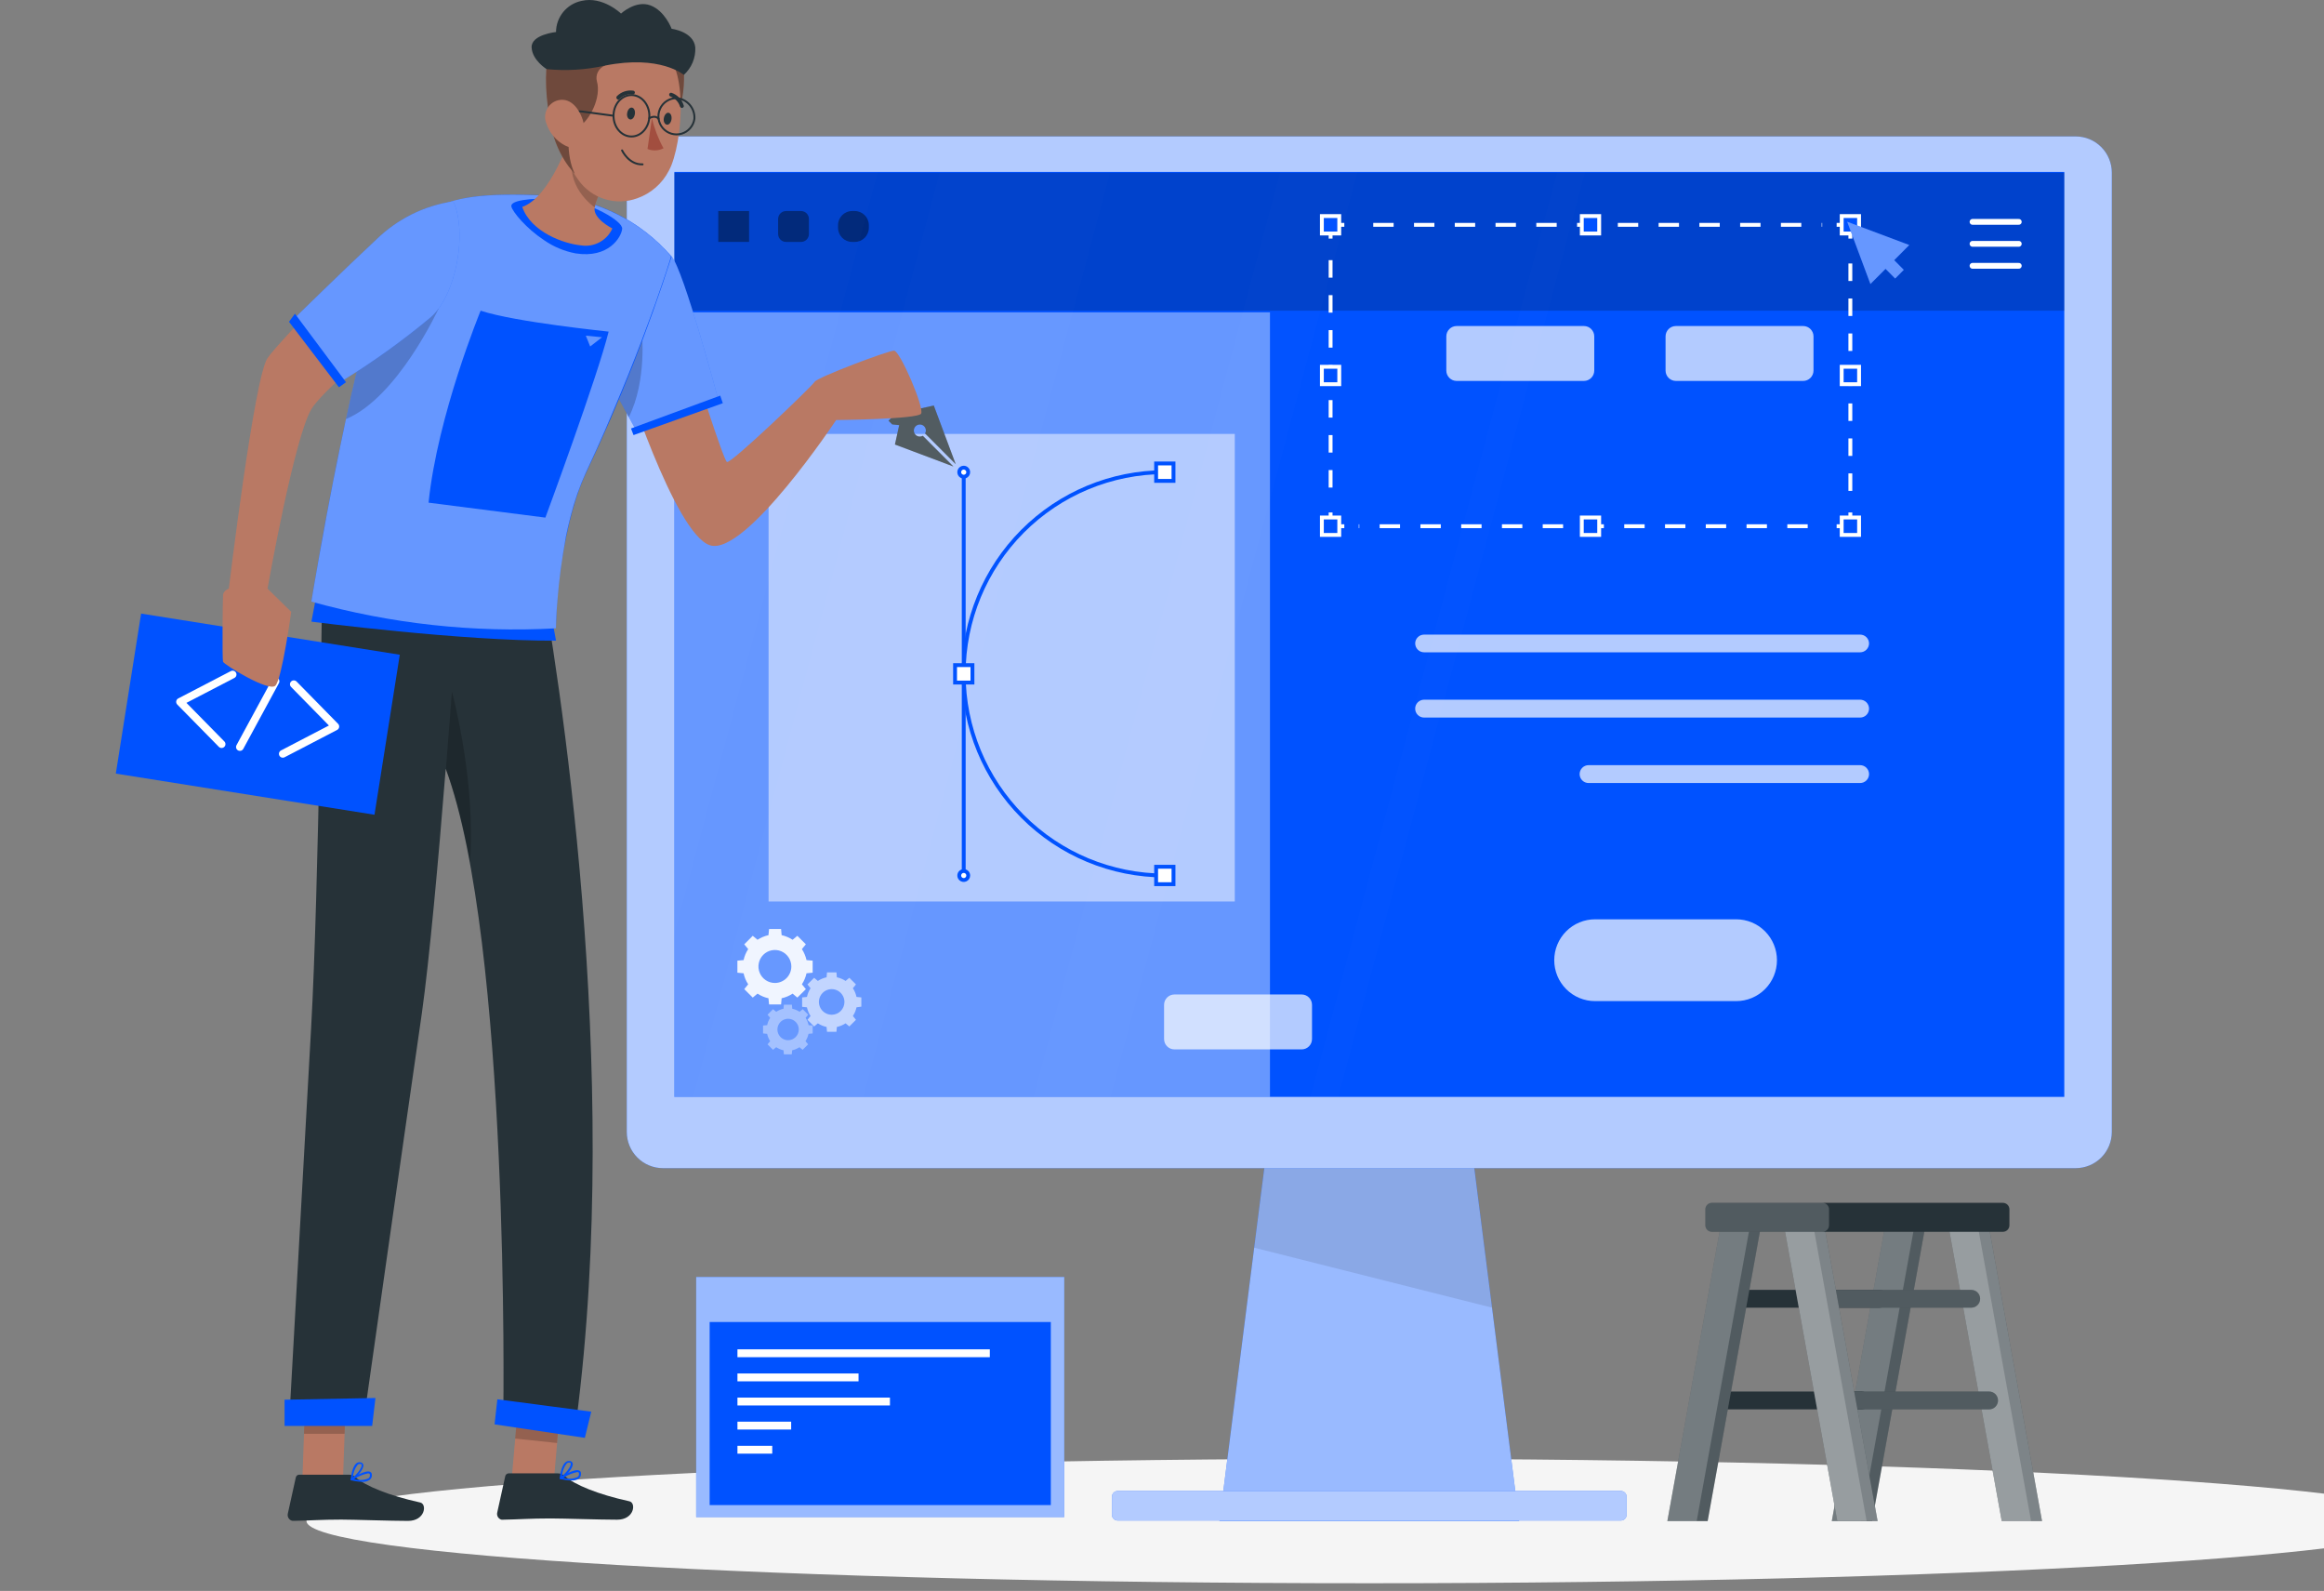 <svg width="602" height="412" viewBox="0 0 602 412" fill="none" xmlns="http://www.w3.org/2000/svg">
<rect x="0" y="0" width="602" height="412" fill="#808080" stroke="none"/>
<g clip-path="url(#clip0)">
<path d="M354.697 410C506.743 410 630 402.785 630 393.884C630 384.984 506.743 377.769 354.697 377.769C202.651 377.769 79.394 384.984 79.394 393.884C79.394 402.785 202.651 410 354.697 410Z" fill="#F5F5F5"/>
<path d="M474.507 393.896H484.944L499.142 315.254H488.706L474.507 393.896Z" fill="#263238"/>
<path opacity="0.2" d="M474.507 393.896H484.944L499.142 315.254H488.706L474.507 393.896Z" fill="white"/>
<path opacity="0.2" d="M474.507 393.896H482.104L496.303 315.254H488.706L474.507 393.896Z" fill="white"/>
<path d="M445.127 338.642H486.858C487.16 338.644 487.46 338.585 487.74 338.47C488.02 338.355 488.274 338.185 488.488 337.971C488.702 337.756 488.872 337.501 488.987 337.22C489.101 336.94 489.16 336.639 489.158 336.336C489.16 336.032 489.101 335.731 488.987 335.451C488.872 335.17 488.702 334.915 488.488 334.701C488.274 334.486 488.02 334.316 487.74 334.201C487.46 334.086 487.16 334.027 486.858 334.029H445.127C444.824 334.027 444.524 334.086 444.244 334.201C443.965 334.316 443.71 334.486 443.496 334.701C443.282 334.915 443.113 335.17 442.998 335.451C442.883 335.731 442.825 336.032 442.827 336.336V336.336C442.825 336.639 442.883 336.94 442.998 337.22C443.113 337.501 443.282 337.756 443.496 337.971C443.71 338.185 443.965 338.355 444.244 338.47C444.524 338.585 444.824 338.644 445.127 338.642V338.642Z" fill="#263238"/>
<path d="M440.488 364.976H482.233C482.844 364.973 483.429 364.727 483.86 364.292C484.291 363.857 484.533 363.269 484.533 362.656V362.656C484.529 362.045 484.286 361.461 483.855 361.029C483.424 360.598 482.842 360.353 482.233 360.35H440.488C439.879 360.353 439.296 360.598 438.865 361.029C438.435 361.461 438.191 362.045 438.188 362.656V362.656C438.187 363.269 438.429 363.857 438.86 364.292C439.291 364.727 439.876 364.973 440.488 364.976Z" fill="#263238"/>
<path d="M431.91 393.896H442.346L456.545 315.254H446.109L431.91 393.896Z" fill="#263238"/>
<path opacity="0.2" d="M431.91 393.896H442.346L456.545 315.254H446.109L431.91 393.896Z" fill="white"/>
<path opacity="0.2" d="M431.91 393.896H439.507L453.706 315.254H446.109L431.91 393.896Z" fill="white"/>
<path d="M528.958 393.896H518.522L504.323 315.254H514.759L528.958 393.896Z" fill="#263238"/>
<path opacity="0.4" d="M528.958 393.896H518.522L504.323 315.254H514.759L528.958 393.896Z" fill="white"/>
<path opacity="0.2" d="M526.119 393.896H518.522L504.323 315.254H511.92L526.119 393.896Z" fill="white"/>
<path d="M510.626 338.642H468.881C468.271 338.642 467.686 338.399 467.255 337.966C466.823 337.534 466.581 336.947 466.581 336.336V336.336C466.581 335.724 466.823 335.137 467.255 334.705C467.686 334.272 468.271 334.029 468.881 334.029H510.626C511.236 334.029 511.821 334.272 512.253 334.705C512.684 335.137 512.926 335.724 512.926 336.336V336.336C512.926 336.947 512.684 337.534 512.253 337.966C511.821 338.399 511.236 338.642 510.626 338.642V338.642Z" fill="#263238"/>
<path d="M515.256 364.976H473.525C473.222 364.976 472.922 364.916 472.642 364.8C472.362 364.683 472.108 364.512 471.894 364.296C471.68 364.08 471.511 363.824 471.396 363.543C471.281 363.261 471.223 362.96 471.225 362.656V362.656C471.225 362.044 471.467 361.458 471.899 361.025C472.33 360.593 472.915 360.35 473.525 360.35H515.256C515.866 360.35 516.451 360.593 516.883 361.025C517.314 361.458 517.556 362.044 517.556 362.656V362.656C517.558 362.96 517.5 363.261 517.385 363.543C517.27 363.824 517.101 364.08 516.888 364.296C516.674 364.512 516.42 364.683 516.14 364.8C515.86 364.916 515.559 364.976 515.256 364.976V364.976Z" fill="#263238"/>
<path opacity="0.2" d="M510.626 338.642H468.881C468.271 338.642 467.686 338.399 467.255 337.966C466.823 337.534 466.581 336.947 466.581 336.336V336.336C466.581 335.724 466.823 335.137 467.255 334.705C467.686 334.272 468.271 334.029 468.881 334.029H510.626C511.236 334.029 511.821 334.272 512.253 334.705C512.684 335.137 512.926 335.724 512.926 336.336V336.336C512.926 336.947 512.684 337.534 512.253 337.966C511.821 338.399 511.236 338.642 510.626 338.642V338.642Z" fill="white"/>
<path opacity="0.2" d="M515.256 364.976H473.525C473.222 364.976 472.922 364.916 472.642 364.8C472.362 364.683 472.108 364.512 471.894 364.296C471.68 364.08 471.511 363.824 471.396 363.543C471.281 363.261 471.223 362.96 471.225 362.656V362.656C471.225 362.044 471.467 361.458 471.899 361.025C472.33 360.593 472.915 360.35 473.525 360.35H515.256C515.866 360.35 516.451 360.593 516.883 361.025C517.314 361.458 517.556 362.044 517.556 362.656V362.656C517.558 362.96 517.5 363.261 517.385 363.543C517.27 363.824 517.101 364.08 516.888 364.296C516.674 364.512 516.42 364.683 516.14 364.8C515.86 364.916 515.559 364.976 515.256 364.976V364.976Z" fill="white"/>
<path d="M486.365 393.896H475.928L461.729 315.254H472.166L486.365 393.896Z" fill="#263238"/>
<path opacity="0.4" d="M486.365 393.896H475.928L461.729 315.254H472.166L486.365 393.896Z" fill="white"/>
<path opacity="0.2" d="M483.525 393.896H475.928L461.729 315.254H469.326L483.525 393.896Z" fill="white"/>
<path d="M518.823 311.489H443.441C442.507 311.489 441.751 312.248 441.751 313.183V317.298C441.751 318.233 442.507 318.992 443.441 318.992H518.823C519.756 318.992 520.513 318.233 520.513 317.298V313.183C520.513 312.248 519.756 311.489 518.823 311.489Z" fill="#263238"/>
<path opacity="0.2" d="M472.094 311.489H443.441C442.507 311.489 441.751 312.248 441.751 313.183V317.298C441.751 318.233 442.507 318.992 443.441 318.992H472.094C473.027 318.992 473.784 318.233 473.784 317.298V313.183C473.784 312.248 473.027 311.489 472.094 311.489Z" fill="white"/>
<path d="M275.679 330.689H180.333V392.86H275.679V330.689Z" fill="#0052FF"/>
<path opacity="0.6" d="M275.679 330.689H180.333V392.86H275.679V330.689Z" fill="white"/>
<path d="M272.201 342.35H183.827V389.757H272.201V342.35Z" fill="#0052FF"/>
<path d="M256.398 349.426H191.026V351.462H256.398V349.426Z" fill="white"/>
<path d="M222.391 355.676H191.026V357.712H222.391V355.676Z" fill="white"/>
<path d="M230.527 361.926H191.026V363.962H230.527V361.926Z" fill="white"/>
<path d="M204.941 368.159H191.026V370.195H204.941V368.159Z" fill="white"/>
<path d="M200.042 374.407H191.026V376.443H200.042V374.407Z" fill="white"/>
<path d="M393.503 393.887H315.892L329.026 290.431H380.369L393.503 393.887Z" fill="#0052FF"/>
<path opacity="0.6" d="M393.503 393.887H315.892L324.88 323.103L329.04 290.431H380.355L386.489 338.635L393.503 393.887Z" fill="white"/>
<path opacity="0.1" d="M386.489 338.635L324.88 323.103L329.04 290.431H380.355L386.489 338.635Z" fill="black"/>
<path d="M537.679 35.331H171.716C170.486 35.331 169.268 35.574 168.132 36.047C166.996 36.519 165.964 37.211 165.095 38.084C164.225 38.957 163.536 39.993 163.067 41.132C162.598 42.272 162.357 43.494 162.359 44.727V293.124C162.359 295.612 163.345 297.998 165.1 299.758C166.854 301.517 169.234 302.506 171.716 302.506H537.679C540.161 302.506 542.541 301.517 544.296 299.758C546.05 297.998 547.036 295.612 547.036 293.124V44.755C547.042 43.52 546.804 42.295 546.336 41.152C545.868 40.009 545.18 38.97 544.311 38.094C543.441 37.218 542.408 36.523 541.27 36.049C540.132 35.575 538.911 35.331 537.679 35.331Z" fill="#0052FF"/>
<path opacity="0.7" d="M537.679 35.331H171.716C170.486 35.331 169.268 35.574 168.132 36.047C166.996 36.519 165.964 37.211 165.095 38.084C164.225 38.957 163.536 39.993 163.067 41.132C162.598 42.272 162.357 43.494 162.359 44.727V293.124C162.359 295.612 163.345 297.998 165.1 299.758C166.854 301.517 169.234 302.506 171.716 302.506H537.679C540.161 302.506 542.541 301.517 544.296 299.758C546.05 297.998 547.036 295.612 547.036 293.124V44.755C547.042 43.52 546.804 42.295 546.336 41.152C545.868 40.009 545.18 38.97 544.311 38.094C543.441 37.218 542.408 36.523 541.27 36.049C540.132 35.575 538.911 35.331 537.679 35.331Z" fill="white"/>
<path d="M534.725 44.526H174.683V284.054H534.725V44.526Z" fill="#0052FF"/>
<path d="M419.87 386.112H289.51C288.694 386.112 288.033 386.775 288.033 387.593V392.277C288.033 393.094 288.694 393.757 289.51 393.757H419.87C420.686 393.757 421.347 393.094 421.347 392.277V387.593C421.347 386.775 420.686 386.112 419.87 386.112Z" fill="#0052FF"/>
<path opacity="0.7" d="M419.87 386.112H289.51C288.694 386.112 288.033 386.775 288.033 387.593V392.277C288.033 393.094 288.694 393.757 289.51 393.757H419.87C420.686 393.757 421.347 393.094 421.347 392.277V387.593C421.347 386.775 420.686 386.112 419.87 386.112Z" fill="white"/>
<path opacity="0.2" d="M534.725 44.75H174.683V80.455H534.725V44.75Z" fill="black"/>
<path opacity="0.4" d="M328.968 80.885H174.683V284.052H328.968V80.885Z" fill="white"/>
<path d="M479.308 132.709V136.268H475.758" stroke="white" stroke-miterlimit="10"/>
<path d="M468.26 136.269H351.971" stroke="white" stroke-miterlimit="10" stroke-dasharray="5.28 5.28"/>
<path d="M348.224 136.268H344.674V132.709" stroke="white" stroke-miterlimit="10"/>
<path d="M344.674 126.26V65.001" stroke="white" stroke-miterlimit="10" stroke-dasharray="4.53 4.53"/>
<path d="M344.674 61.786V58.227H348.224" stroke="white" stroke-miterlimit="10"/>
<path d="M355.72 58.227H472.009" stroke="white" stroke-miterlimit="10" stroke-dasharray="5.28 5.28"/>
<path d="M475.758 58.227H479.308V61.786" stroke="white" stroke-miterlimit="10"/>
<path d="M479.308 68.234V129.494" stroke="white" stroke-miterlimit="10" stroke-dasharray="4.53 4.53"/>
<path d="M481.567 55.954H477.066V60.467H481.567V55.954Z" fill="#0052FF" stroke="white" stroke-miterlimit="10"/>
<path d="M481.567 134.012H477.066V138.525H481.567V134.012Z" fill="#0052FF" stroke="white" stroke-miterlimit="10"/>
<path d="M346.917 55.954H342.416V60.467H346.917V55.954Z" fill="#0052FF" stroke="white" stroke-miterlimit="10"/>
<path d="M346.917 134.012H342.416V138.525H346.917V134.012Z" fill="#0052FF" stroke="white" stroke-miterlimit="10"/>
<path d="M414.247 55.954H409.746V60.467H414.247V55.954Z" fill="#0052FF" stroke="white" stroke-miterlimit="10"/>
<path d="M414.247 134.012H409.746V138.525H414.247V134.012Z" fill="#0052FF" stroke="white" stroke-miterlimit="10"/>
<path d="M481.567 94.981H477.066V99.493H481.567V94.981Z" fill="#0052FF" stroke="white" stroke-miterlimit="10"/>
<path d="M346.917 94.981H342.416V99.493H346.917V94.981Z" fill="#0052FF" stroke="white" stroke-miterlimit="10"/>
<path opacity="0.7" d="M467.08 84.427H434.125C432.642 84.427 431.441 85.631 431.441 87.117V95.958C431.441 97.444 432.642 98.649 434.125 98.649H467.08C468.562 98.649 469.764 97.444 469.764 95.958V87.117C469.764 85.631 468.562 84.427 467.08 84.427Z" fill="white"/>
<path opacity="0.7" d="M410.288 84.427H377.332C375.85 84.427 374.648 85.631 374.648 87.117V95.958C374.648 97.444 375.85 98.649 377.332 98.649H410.288C411.77 98.649 412.971 97.444 412.971 95.958V87.117C412.971 85.631 411.77 84.427 410.288 84.427Z" fill="white"/>
<path opacity="0.7" d="M337.176 257.532H304.221C302.739 257.532 301.537 258.737 301.537 260.223V269.064C301.537 270.55 302.739 271.754 304.221 271.754H337.176C338.659 271.754 339.86 270.55 339.86 269.064V260.223C339.86 258.737 338.659 257.532 337.176 257.532Z" fill="white"/>
<path d="M510.956 57.454H522.939" stroke="white" stroke-width="1.5" stroke-linecap="round" stroke-linejoin="round"/>
<path d="M510.956 63.142H522.939" stroke="white" stroke-width="1.5" stroke-linecap="round" stroke-linejoin="round"/>
<path d="M510.956 68.837H522.939" stroke="white" stroke-width="1.5" stroke-linecap="round" stroke-linejoin="round"/>
<path opacity="0.5" d="M319.854 112.369H199.092V233.45H319.854V112.369Z" fill="white"/>
<path d="M249.639 122.271V226.724" stroke="#0052FF" stroke-miterlimit="10"/>
<path d="M301.723 226.724C287.906 226.724 274.655 221.221 264.885 211.425C255.116 201.63 249.627 188.344 249.627 174.491V174.491C249.627 160.641 255.114 147.359 264.881 137.566C274.649 127.773 287.896 122.271 301.709 122.271V122.271" stroke="#0052FF" stroke-miterlimit="10"/>
<path d="M303.978 120.018H299.477V124.531H303.978V120.018Z" fill="white" stroke="#0052FF" stroke-miterlimit="10"/>
<path d="M303.978 224.456H299.477V228.969H303.978V224.456Z" fill="white" stroke="#0052FF" stroke-miterlimit="10"/>
<path d="M251.899 172.243H247.397V176.756H251.899V172.243Z" fill="white" stroke="#0052FF" stroke-miterlimit="10"/>
<path d="M250.803 122.273C250.803 122.504 250.735 122.729 250.607 122.921C250.479 123.113 250.297 123.263 250.085 123.351C249.872 123.44 249.638 123.463 249.412 123.418C249.186 123.373 248.978 123.262 248.816 123.098C248.653 122.935 248.542 122.727 248.497 122.501C248.452 122.274 248.475 122.039 248.563 121.826C248.651 121.613 248.801 121.43 248.992 121.302C249.184 121.174 249.409 121.105 249.639 121.105C249.947 121.109 250.241 121.233 250.458 121.451C250.676 121.67 250.8 121.964 250.803 122.273V122.273Z" fill="white" stroke="#0052FF" stroke-miterlimit="10"/>
<path d="M250.803 226.724C250.803 226.954 250.735 227.18 250.608 227.371C250.481 227.563 250.3 227.712 250.088 227.801C249.876 227.89 249.642 227.914 249.417 227.87C249.191 227.826 248.984 227.716 248.821 227.554C248.657 227.393 248.545 227.186 248.499 226.96C248.452 226.735 248.473 226.501 248.559 226.287C248.645 226.074 248.792 225.89 248.982 225.76C249.171 225.63 249.395 225.56 249.625 225.557C249.779 225.555 249.932 225.584 250.075 225.641C250.218 225.699 250.348 225.785 250.457 225.894C250.567 226.002 250.654 226.131 250.713 226.274C250.773 226.417 250.803 226.57 250.803 226.724V226.724Z" fill="white" stroke="#0052FF" stroke-miterlimit="10"/>
<path opacity="0.7" d="M449.732 259.25H413.17C410.368 259.25 407.681 258.134 405.7 256.148C403.719 254.162 402.606 251.467 402.606 248.658C402.606 245.849 403.719 243.155 405.7 241.169C407.681 239.182 410.368 238.066 413.17 238.066H449.732C452.534 238.066 455.221 239.182 457.202 241.169C459.183 243.155 460.296 245.849 460.296 248.658C460.296 251.467 459.183 254.162 457.202 256.148C455.221 258.134 452.534 259.25 449.732 259.25Z" fill="white"/>
<path opacity="0.7" d="M481.848 168.924H368.896C368.282 168.924 367.693 168.68 367.259 168.244C366.825 167.809 366.582 167.219 366.582 166.603C366.593 165.997 366.842 165.419 367.275 164.995C367.708 164.571 368.291 164.336 368.896 164.34H481.834C482.137 164.338 482.438 164.396 482.719 164.511C483 164.626 483.255 164.796 483.47 165.01C483.685 165.225 483.856 165.48 483.972 165.76C484.089 166.041 484.149 166.342 484.149 166.646V166.646C484.138 167.252 483.891 167.829 483.461 168.255C483.031 168.68 482.452 168.92 481.848 168.924V168.924Z" fill="white"/>
<path opacity="0.7" d="M481.848 185.82H368.896C368.593 185.822 368.292 185.764 368.011 185.649C367.731 185.534 367.475 185.364 367.26 185.15C367.045 184.935 366.874 184.681 366.758 184.4C366.642 184.119 366.582 183.818 366.582 183.514C366.582 182.898 366.825 182.308 367.259 181.873C367.693 181.438 368.282 181.193 368.896 181.193H481.834C482.448 181.193 483.037 181.438 483.471 181.873C483.905 182.308 484.149 182.898 484.149 183.514C484.149 184.126 483.906 184.712 483.475 185.145C483.044 185.577 482.458 185.82 481.848 185.82V185.82Z" fill="white"/>
<path opacity="0.7" d="M481.85 202.774H411.495C410.883 202.774 410.297 202.532 409.863 202.1C409.429 201.668 409.184 201.081 409.18 200.468V200.468C409.18 199.853 409.424 199.262 409.858 198.827C410.292 198.392 410.881 198.147 411.495 198.147H481.836C482.45 198.147 483.039 198.392 483.473 198.827C483.907 199.262 484.151 199.853 484.151 200.468C484.147 201.079 483.903 201.663 483.473 202.095C483.042 202.526 482.459 202.771 481.85 202.774V202.774Z" fill="white"/>
<path opacity="0.4" d="M194.037 54.649H186.057V62.65H194.037V54.649Z" fill="black"/>
<path opacity="0.4" d="M207.498 54.649H203.607C202.478 54.649 201.562 55.567 201.562 56.7V60.6C201.562 61.733 202.478 62.65 203.607 62.65H207.498C208.627 62.65 209.542 61.733 209.542 60.6V56.7C209.542 55.567 208.627 54.649 207.498 54.649Z" fill="black"/>
<path opacity="0.4" d="M221.412 54.649H220.731C218.715 54.649 217.082 56.288 217.082 58.308V58.992C217.082 61.012 218.715 62.65 220.731 62.65H221.412C223.428 62.65 225.061 61.012 225.061 58.992V58.308C225.061 56.288 223.428 54.649 221.412 54.649Z" fill="black"/>
<path opacity="0.9" d="M210.507 251.89V248.772L208.917 248.63C208.69 247.618 208.286 246.654 207.724 245.783L208.747 244.544L206.546 242.338L205.311 243.363C204.442 242.799 203.48 242.394 202.471 242.167L202.329 240.572H199.219L199.063 242.167C198.054 242.396 197.093 242.8 196.223 243.363L194.988 242.338L192.787 244.544L193.809 245.783C193.236 246.648 192.831 247.614 192.617 248.63L191.012 248.772V251.89L192.617 252.047C192.832 253.063 193.237 254.028 193.809 254.894L192.787 256.147L194.988 258.339L196.223 257.314C197.087 257.888 198.05 258.294 199.063 258.51L199.219 260.119H202.329L202.471 258.51C203.484 258.295 204.448 257.889 205.311 257.314L206.546 258.339L208.747 256.147L207.724 254.894C208.291 254.026 208.695 253.061 208.917 252.047L210.507 251.89ZM200.724 254.552C199.882 254.552 199.058 254.302 198.358 253.833C197.657 253.363 197.111 252.696 196.789 251.916C196.466 251.136 196.382 250.277 196.546 249.448C196.711 248.62 197.116 247.859 197.712 247.262C198.308 246.664 199.067 246.257 199.893 246.093C200.72 245.928 201.576 246.012 202.354 246.336C203.133 246.659 203.798 247.206 204.266 247.909C204.734 248.611 204.984 249.437 204.984 250.282C204.984 251.414 204.535 252.501 203.736 253.302C202.937 254.102 201.854 254.552 200.724 254.552Z" fill="white"/>
<path opacity="0.6" d="M223.115 260.687V258.295L221.866 258.167C221.696 257.365 221.378 256.602 220.928 255.917L221.724 254.935L220.006 253.213L219.04 254.024C218.352 253.573 217.587 253.254 216.782 253.084L216.669 251.817H214.227L214.113 253.084C213.309 253.254 212.543 253.573 211.855 254.024L210.89 253.213L209.158 254.935L209.967 255.917C209.517 256.602 209.199 257.365 209.03 258.167L207.78 258.295V260.729L209.03 260.857C209.199 261.659 209.517 262.422 209.967 263.107L209.158 264.089L210.89 265.812L211.855 265C212.543 265.451 213.309 265.77 214.113 265.94L214.227 267.193H216.669L216.782 265.94C217.587 265.77 218.352 265.451 219.04 265L220.006 265.812L221.724 264.089L220.928 263.107C221.378 262.422 221.696 261.659 221.866 260.857L223.115 260.687ZM215.448 262.779C214.793 262.782 214.152 262.59 213.606 262.227C213.06 261.865 212.634 261.347 212.381 260.742C212.129 260.136 212.061 259.468 212.187 258.824C212.313 258.18 212.627 257.587 213.089 257.122C213.551 256.657 214.141 256.339 214.783 256.21C215.425 256.081 216.091 256.146 216.696 256.396C217.302 256.647 217.819 257.072 218.183 257.618C218.547 258.164 218.742 258.806 218.742 259.462C218.744 259.897 218.66 260.328 218.495 260.731C218.33 261.133 218.088 261.499 217.782 261.807C217.476 262.115 217.112 262.36 216.712 262.527C216.311 262.693 215.881 262.779 215.448 262.779V262.779Z" fill="white"/>
<path opacity="0.4" d="M210.508 267.622V265.572L209.458 265.473C209.317 264.798 209.052 264.156 208.677 263.579L209.358 262.768L207.938 261.344L207.115 262.013C206.539 261.637 205.899 261.372 205.226 261.23L205.127 260.177H203.054L202.954 261.23C202.282 261.372 201.642 261.637 201.066 262.013L200.242 261.344L198.823 262.768L199.504 263.579C199.129 264.156 198.864 264.798 198.723 265.473L197.658 265.572V267.622L198.723 267.722C198.861 268.402 199.126 269.049 199.504 269.63L198.823 270.441L200.242 271.865L201.066 271.181C201.638 271.568 202.279 271.839 202.954 271.979L203.054 273.032H205.098L205.198 271.979C205.873 271.839 206.515 271.568 207.086 271.181L207.91 271.865L209.33 270.441L208.648 269.63C209.026 269.049 209.291 268.402 209.429 267.722L210.508 267.622ZM204.076 269.373C203.532 269.359 203.004 269.185 202.558 268.871C202.112 268.558 201.768 268.12 201.569 267.611C201.371 267.103 201.326 266.547 201.44 266.013C201.555 265.48 201.824 264.992 202.214 264.611C202.604 264.229 203.097 263.972 203.633 263.871C204.168 263.769 204.721 263.828 205.222 264.04C205.724 264.252 206.153 264.608 206.454 265.063C206.755 265.518 206.916 266.051 206.916 266.597C206.916 266.968 206.842 267.335 206.699 267.676C206.555 268.018 206.345 268.327 206.08 268.586C205.815 268.845 205.502 269.048 205.158 269.183C204.813 269.318 204.446 269.383 204.076 269.373V269.373Z" fill="white"/>
<path d="M478.484 57.414L484.505 73.558L494.572 63.45L478.484 57.414Z" fill="#0052FF"/>
<path d="M488.181 64.868L485.932 67.123L490.922 72.126L493.171 69.871L488.181 64.868Z" fill="#0052FF"/>
<path opacity="0.4" d="M494.572 63.45L478.484 57.414L484.505 73.558L488.424 69.629L490.908 72.135L493.152 69.885L490.667 67.379L494.572 63.45Z" fill="white"/>
<path d="M231.819 115.112L246.97 120.807L239.033 112.849C238.739 113.018 238.398 113.086 238.062 113.042C237.726 112.999 237.413 112.846 237.172 112.607C236.879 112.312 236.714 111.913 236.714 111.496C236.714 111.08 236.879 110.68 237.172 110.386C237.466 110.091 237.865 109.926 238.28 109.926C238.695 109.926 239.094 110.091 239.388 110.386C239.626 110.627 239.778 110.941 239.822 111.277C239.866 111.614 239.798 111.956 239.629 112.251L247.566 120.209L241.887 105.019L236.86 106.129L236.676 104.321L235.724 103.367L230.158 108.948L231.11 109.902L232.927 110.087L231.819 115.112Z" fill="#263238"/>
<path opacity="0.2" d="M231.819 115.112L246.97 120.807L239.033 112.849C238.739 113.018 238.398 113.086 238.062 113.042C237.726 112.999 237.413 112.846 237.172 112.607C236.879 112.312 236.714 111.913 236.714 111.496C236.714 111.08 236.879 110.68 237.172 110.386C237.466 110.091 237.865 109.926 238.28 109.926C238.695 109.926 239.094 110.091 239.388 110.386C239.626 110.627 239.778 110.941 239.822 111.277C239.866 111.614 239.798 111.956 239.629 112.251L247.566 120.209L241.887 105.019L236.86 106.129L236.676 104.321L235.724 103.367L230.158 108.948L231.11 109.902L232.927 110.087L231.819 115.112Z" fill="white"/>
<g opacity="0.1">
<path opacity="0.1" d="M227.333 44.529L173.973 244.437V44.529H227.333Z" fill="white"/>
<path opacity="0.1" d="M287.551 44.526L223.613 284.054H179.568L243.492 44.526H287.551Z" fill="white"/>
<path opacity="0.1" d="M351.588 44.526L287.65 284.054H267.729L331.667 44.526H351.588Z" fill="white"/>
<path opacity="0.1" d="M410.557 44.526L346.619 284.054H339.491L403.429 44.526H410.557Z" fill="white"/>
</g>
<path d="M78.329 383.111H88.85L89.717 358.682H79.195L78.329 383.111Z" fill="#B97964"/>
<path d="M90.298 381.886H77.519C77.308 381.882 77.103 381.953 76.939 382.085C76.776 382.218 76.664 382.405 76.624 382.612L74.551 391.994C74.507 392.194 74.504 392.4 74.54 392.602C74.576 392.804 74.652 392.996 74.763 393.168C74.874 393.34 75.017 393.488 75.186 393.604C75.354 393.721 75.544 393.802 75.744 393.844H76.085C80.216 393.773 83.184 393.517 88.409 393.517C91.618 393.517 101.188 393.858 105.675 393.858C110.162 393.858 110.659 389.488 108.856 389.089C100.748 387.31 94.657 384.818 92.058 382.526C91.573 382.097 90.944 381.868 90.298 381.886V381.886Z" fill="#263238"/>
<path d="M91.021 383.351C90.973 383.338 90.93 383.31 90.897 383.272C90.864 383.234 90.843 383.187 90.837 383.138C90.828 383.09 90.834 383.042 90.854 382.998C90.874 382.955 90.908 382.919 90.95 382.896C91.334 382.654 94.727 380.561 95.891 381.159C96.023 381.22 96.133 381.319 96.209 381.443C96.285 381.567 96.323 381.711 96.317 381.856C96.356 382.106 96.328 382.362 96.236 382.597C96.143 382.832 95.99 383.038 95.792 383.195C95.204 383.607 94.49 383.798 93.776 383.736C92.846 383.706 91.923 383.578 91.021 383.351ZM91.745 382.995C92.973 383.412 94.313 383.346 95.494 382.81C95.617 382.698 95.711 382.558 95.768 382.402C95.825 382.246 95.843 382.078 95.82 381.913C95.82 381.714 95.735 381.614 95.664 381.614C95.563 381.563 95.451 381.538 95.338 381.543C94.059 381.795 92.84 382.288 91.745 382.995V382.995Z" fill="#0052FF"/>
<path d="M90.95 383.395C90.913 383.371 90.883 383.337 90.863 383.297C90.844 383.257 90.834 383.212 90.837 383.168C90.837 383.025 91.107 379.993 92.257 378.996C92.398 378.869 92.565 378.775 92.747 378.721C92.929 378.667 93.12 378.654 93.308 378.683C93.496 378.685 93.679 378.751 93.826 378.869C93.973 378.988 94.075 379.153 94.117 379.338C94.33 380.448 92.228 382.769 91.135 383.367H91.021L90.95 383.395ZM92.64 379.31C91.903 380.259 91.472 381.411 91.405 382.612C92.484 381.787 93.819 380.036 93.691 379.352C93.691 379.352 93.691 379.096 93.322 379.096H93.208C92.999 379.094 92.796 379.17 92.64 379.31V379.31Z" fill="#0052FF"/>
<path opacity="0.2" d="M79.196 358.694H89.718L89.263 371.294H78.742L79.196 358.694Z" fill="black"/>
<path d="M132.471 383.892L143.333 385.045L145.363 361.584L134.515 360.431L132.471 383.892Z" fill="#B97964"/>
<path d="M144.467 381.544H131.773C131.564 381.546 131.361 381.618 131.199 381.75C131.036 381.882 130.923 382.065 130.878 382.27L128.805 391.666C128.754 391.863 128.743 392.069 128.772 392.271C128.801 392.472 128.87 392.666 128.974 392.841C129.078 393.016 129.216 393.168 129.38 393.289C129.544 393.41 129.73 393.497 129.927 393.545H130.268C134.4 393.474 137.367 393.218 142.607 393.218C145.801 393.218 155.386 393.545 159.858 393.545C164.331 393.545 164.842 389.175 163.039 388.776C154.931 387.011 148.84 384.505 146.242 382.213C145.754 381.776 145.121 381.538 144.467 381.544V381.544Z" fill="#263238"/>
<path d="M145.191 383.01C145.142 382.996 145.099 382.969 145.066 382.931C145.034 382.893 145.013 382.846 145.006 382.796C144.996 382.747 145.003 382.696 145.026 382.652C145.05 382.608 145.088 382.573 145.134 382.554C145.503 382.312 148.897 380.219 150.061 380.831C150.192 380.889 150.304 380.985 150.38 381.107C150.456 381.229 150.493 381.371 150.487 381.515C150.521 381.765 150.493 382.02 150.403 382.256C150.314 382.493 150.167 382.703 149.976 382.867C149.377 383.267 148.662 383.452 147.945 383.394C147.016 383.365 146.093 383.236 145.191 383.01V383.01ZM145.915 382.668C147.144 383.081 148.484 383.009 149.663 382.469C149.787 382.358 149.882 382.218 149.939 382.061C149.996 381.905 150.013 381.737 149.99 381.572C149.99 381.372 149.905 381.287 149.834 381.287C149.74 381.23 149.63 381.205 149.521 381.216C148.255 381.464 147.05 381.957 145.972 382.668H145.915Z" fill="#0052FF"/>
<path d="M145.133 383.067C145.094 383.043 145.062 383.01 145.04 382.97C145.018 382.93 145.006 382.885 145.005 382.839C145.005 382.683 145.275 379.665 146.496 378.668C146.641 378.546 146.808 378.454 146.989 378.398C147.169 378.342 147.359 378.322 147.547 378.341C147.736 378.34 147.92 378.404 148.068 378.524C148.215 378.643 148.317 378.81 148.356 378.995C148.569 380.12 146.468 382.441 145.375 383.024H145.261L145.133 383.067ZM146.809 378.967C146.072 379.911 145.641 381.059 145.573 382.256C146.652 381.444 147.987 379.679 147.859 378.995C147.859 378.995 147.859 378.739 147.49 378.739H147.391C147.176 378.745 146.97 378.826 146.809 378.967V378.967Z" fill="#0052FF"/>
<path opacity="0.2" d="M134.514 360.431L145.362 361.584L144.297 373.685L133.449 372.532L134.514 360.431Z" fill="black"/>
<path d="M83.496 144.478H139.34C144.636 173.534 161.249 276.335 149.279 367.989L130.381 365.64C130.381 365.64 132.127 244.047 115.458 199.074C113.541 223.134 111.198 248.731 109.281 262.355C104.425 295.882 94.031 369.128 94.031 369.128H74.849C74.849 369.128 78.782 298.999 80.599 266.056C82.587 230.252 83.496 151.824 83.496 144.478Z" fill="#263238"/>
<path d="M151.496 372.345L128.11 368.857L128.834 362.365L153.157 365.568L151.496 372.345Z" fill="#0052FF"/>
<path d="M96.404 369.257H73.714V362.467L97.256 362.025L96.404 369.257Z" fill="#0052FF"/>
<path opacity="0.2" d="M115.517 199.035C118.257 206.916 120.342 215.011 121.75 223.237C123.312 201.883 117.065 179.104 117.065 179.104L115.517 199.035Z" fill="black"/>
<path d="M81.949 154.22L80.671 160.982C80.671 160.982 119.733 166.05 144.027 165.908L143.175 161.267L81.949 154.22Z" fill="#0052FF"/>
<path d="M161.223 95.66C161.223 95.66 174.726 138.369 183.941 141.217C193.156 144.064 216.598 108.772 216.598 108.772C216.598 108.772 237.655 108.573 238.593 107.135C239.53 105.697 233.126 90.82 231.593 90.806C230.059 90.791 211.714 97.71 211.018 98.878C210.323 100.045 189.266 120.232 188.3 119.634C187.334 119.036 179.326 93.653 179.326 93.653L161.223 95.66Z" fill="#B97964"/>
<path d="M219.381 106.469C219.548 106.435 219.714 106.392 219.878 106.341L219.636 106.185C219.559 106.286 219.473 106.381 219.381 106.469V106.469Z" fill="#B97964"/>
<path d="M153.555 90.733L155.202 93.765L162.884 108.001L164.488 110.948L186.057 103.432C186.057 103.432 177.083 69.862 173.973 66.417L153.555 90.733Z" fill="#0052FF"/>
<path opacity="0.4" d="M153.555 90.733L155.202 93.765L162.884 108.001L164.488 110.948L186.057 103.432C186.057 103.432 177.083 69.862 173.973 66.417L153.555 90.733Z" fill="white"/>
<path opacity="0.2" d="M155.201 93.774L162.882 108.011C167.639 98.657 166.262 85.845 166.262 85.845L155.201 93.774Z" fill="black"/>
<path d="M173.972 66.431C169.908 61.726 164.933 57.899 159.348 55.183C153.763 52.466 147.685 50.917 141.484 50.629C120.356 49.632 113.711 51.739 105.987 58.658C94.699 68.766 80.656 155.793 80.656 155.793C101.258 161.544 122.659 163.876 144.012 162.698C144.012 162.698 144.267 138.496 151.892 122.252C160.48 104.157 167.856 85.509 173.972 66.431V66.431Z" fill="#0052FF"/>
<path opacity="0.4" d="M80.656 155.794C101.258 161.545 122.658 163.883 144.012 162.713C144.012 162.713 144.012 159.723 144.424 155.153C144.594 152.989 144.85 150.455 145.205 147.722C145.56 144.989 146.071 141.871 146.624 138.767C146.965 137.102 147.363 135.422 147.789 133.756C148.779 129.801 150.129 125.946 151.821 122.239C152.758 120.246 153.667 118.267 154.547 116.331C156.067 112.942 157.515 109.654 158.807 106.508C161.647 99.888 164.061 93.837 166.077 88.541C167.497 84.74 168.775 81.338 169.811 78.419C170.961 75.159 171.87 72.483 172.538 70.489C173.404 67.856 173.83 66.418 173.83 66.418C173.124 65.532 172.365 64.691 171.558 63.898C163.634 56.066 153.157 51.365 142.052 50.658H141.342C125.241 49.904 117.559 50.943 111.397 54.545C109.41 55.737 107.55 57.13 105.845 58.702C104.242 60.443 102.98 62.472 102.125 64.681C99.501 70.8 97.346 77.111 95.679 83.558L94.742 87.018C93.322 92.3 91.987 97.923 90.709 103.618C90.34 105.24 89.985 106.863 89.63 108.472C89.105 110.949 88.579 113.412 88.082 115.847C86.804 121.982 85.654 127.933 84.646 133.286C83.226 140.974 82.076 147.409 81.395 151.409C80.926 154.228 80.656 155.794 80.656 155.794ZM142.706 51.441C144.13 51.477 145.552 51.587 146.965 51.769C152.645 52.537 161.377 57.107 161.164 59.271C160.951 61.435 157.629 66.959 149.138 65.621C146.179 65.073 143.371 63.898 140.902 62.175C136.217 59.072 132.809 54.872 132.468 53.505C132.042 51.868 137.551 51.313 142.72 51.47L142.706 51.441Z" fill="white"/>
<path d="M124.503 80.455C124.503 80.455 113.314 107.604 111.014 130.169L141.272 134.041C141.272 134.041 154.846 97.354 157.657 85.879C157.657 85.851 133.491 83.43 124.503 80.455Z" fill="#0052FF"/>
<path opacity="0.4" d="M151.752 86.923L155.955 87.336L152.874 89.727L151.752 86.923Z" fill="white"/>
<path d="M135.28 53.583C137.566 60.132 146.071 63.122 150.53 63.549C152.172 63.808 153.853 63.52 155.316 62.727C156.778 61.935 157.94 60.683 158.623 59.164C158.623 59.164 153.526 56.616 154.037 53.754C154.398 52.004 155.113 50.347 156.139 48.885C156.669 48.05 157.248 47.247 157.871 46.479L149.706 28.926C147.889 36.528 142.309 51.135 135.28 53.583Z" fill="#B97964"/>
<path opacity="0.2" d="M149.381 37.028C145.49 45.57 150.985 51.45 154.038 53.699C154.399 51.949 155.115 50.292 156.14 48.83L149.381 37.028Z" fill="black"/>
<path d="M176.756 14.232C176.756 14.232 179.368 28.696 171.843 34.49C164.318 40.284 163.551 13.264 163.551 13.264L176.756 14.232Z" fill="#B97964"/>
<path opacity="0.4" d="M176.756 14.232C176.756 14.232 179.368 28.696 171.843 34.49C164.318 40.284 163.551 13.264 163.551 13.264L176.756 14.232Z" fill="black"/>
<path d="M149.849 46.656C151.527 49.002 153.926 50.73 156.679 51.576C159.431 52.422 162.384 52.339 165.085 51.34C168.612 50.099 171.533 47.552 173.249 44.222C173.49 43.781 173.703 43.297 173.916 42.798C177.438 33.815 178.176 11.891 168.691 12.703C160.853 13.372 153.186 10.951 149.182 17.742C148.038 19.674 147.367 21.85 147.222 24.092C146.37 34.57 145.377 40.649 149.849 46.656Z" fill="#B97964"/>
<path d="M162.459 29.27C162.288 30.096 162.686 30.851 163.24 30.936C163.793 31.021 164.333 30.381 164.461 29.512C164.589 28.644 164.219 27.932 163.68 27.861C163.14 27.79 162.587 28.416 162.459 29.27Z" fill="#263238"/>
<path d="M171.957 30.627C171.787 31.453 172.199 32.207 172.738 32.292C173.278 32.378 173.832 31.737 173.945 30.869C174.059 30 173.718 29.289 173.164 29.203C172.611 29.118 172.071 29.83 171.957 30.627Z" fill="#263238"/>
<path d="M168.876 30.624C169.515 33.34 170.523 35.956 171.872 38.397C171.236 38.728 170.535 38.917 169.819 38.949C169.103 38.981 168.388 38.856 167.726 38.582L168.876 30.624Z" fill="#A24E3F"/>
<path d="M159.958 25.772C160.045 25.798 160.137 25.799 160.224 25.777C160.312 25.754 160.392 25.708 160.455 25.643C160.89 25.195 161.423 24.853 162.012 24.645C162.6 24.438 163.229 24.37 163.849 24.448C163.978 24.473 164.113 24.448 164.224 24.376C164.335 24.304 164.415 24.192 164.445 24.063C164.46 24 164.461 23.934 164.449 23.869C164.438 23.805 164.413 23.744 164.378 23.689C164.342 23.635 164.295 23.588 164.241 23.552C164.187 23.516 164.126 23.491 164.062 23.48C163.29 23.366 162.503 23.436 161.763 23.683C161.023 23.93 160.351 24.348 159.802 24.903C159.71 24.999 159.659 25.126 159.659 25.259C159.659 25.392 159.71 25.52 159.802 25.615C159.847 25.674 159.9 25.727 159.958 25.772V25.772Z" fill="#263238"/>
<path d="M176.5 27.924C176.591 27.959 176.692 27.959 176.784 27.924C176.847 27.908 176.906 27.879 176.957 27.838C177.009 27.798 177.051 27.748 177.082 27.69C177.113 27.633 177.131 27.569 177.136 27.504C177.141 27.439 177.132 27.373 177.11 27.312V27.312C176.885 26.553 176.481 25.859 175.933 25.289C175.384 24.719 174.707 24.29 173.958 24.037C173.896 24.018 173.83 24.011 173.765 24.018C173.7 24.025 173.637 24.045 173.58 24.077C173.523 24.109 173.473 24.152 173.433 24.204C173.393 24.256 173.364 24.316 173.348 24.379C173.313 24.506 173.329 24.641 173.393 24.755C173.456 24.87 173.563 24.955 173.689 24.991V24.991C174.276 25.208 174.805 25.559 175.234 26.016C175.663 26.473 175.979 27.024 176.159 27.625C176.187 27.699 176.233 27.765 176.292 27.817C176.352 27.869 176.423 27.906 176.5 27.924V27.924Z" fill="#263238"/>
<path d="M161.137 38.947C161.137 38.947 162.884 42.706 166.448 42.563" stroke="#263238" stroke-width="0.5" stroke-linecap="round" stroke-linejoin="round"/>
<path d="M156.607 12.334L156.749 16.975C155.94 17.27 155.272 17.861 154.879 18.629C154.487 19.398 154.399 20.287 154.634 21.118C155.741 25.104 153.001 30.884 149.834 32.991C149.834 32.991 149.834 31.311 148.414 31.567C146.995 31.824 146.554 40.565 148.897 44.964C148.897 44.964 143.885 40.337 142.394 30.984C140.974 22.342 141.244 16.861 142.394 12.718L156.607 12.334Z" fill="#B97964"/>
<path opacity="0.4" d="M156.607 12.334L156.749 16.975C155.94 17.27 155.272 17.861 154.879 18.629C154.487 19.398 154.399 20.287 154.634 21.118C155.741 25.104 153.001 30.884 149.834 32.991C149.834 32.991 149.834 31.311 148.414 31.567C146.995 31.824 146.554 40.565 148.897 44.964C148.897 44.964 143.885 40.337 142.394 30.984C140.974 22.342 141.244 16.861 142.394 12.718L156.607 12.334Z" fill="black"/>
<path d="M141.6 17.903C146.667 18.4 151.781 18.088 156.75 16.977C171.048 14.13 177.14 19.398 177.14 19.398C178.129 18.505 178.909 17.404 179.422 16.173C179.935 14.942 180.169 13.612 180.107 12.279C179.696 8.151 173.973 7.453 173.973 7.453C173.973 7.453 172.255 2.798 168.464 1.388C164.673 -0.021 160.868 3.51 160.868 3.51C160.868 3.51 156.14 -1.074 150.63 0.235C148.776 0.617 147.108 1.625 145.906 3.092C144.704 4.559 144.041 6.395 144.028 8.293C144.028 8.293 137.567 8.948 137.709 12.279C137.851 15.611 141.6 17.903 141.6 17.903Z" fill="#263238"/>
<path d="M163.565 35.35C166.13 35.35 168.208 32.947 168.208 29.983C168.208 27.019 166.13 24.616 163.565 24.616C161.001 24.616 158.922 27.019 158.922 29.983C158.922 32.947 161.001 35.35 163.565 35.35Z" stroke="#263238" stroke-width="0.5" stroke-linecap="round" stroke-linejoin="round"/>
<path d="M179.878 30.781C179.75 31.672 179.369 32.508 178.781 33.188C178.193 33.869 177.422 34.366 176.561 34.62C175.699 34.873 174.783 34.874 173.921 34.62C173.06 34.367 172.289 33.87 171.7 33.19C171.112 32.51 170.731 31.675 170.602 30.784C170.474 29.892 170.604 28.983 170.976 28.164C171.348 27.345 171.948 26.65 172.703 26.162C173.458 25.675 174.337 25.415 175.235 25.414C176.557 25.516 177.786 26.137 178.656 27.142C179.525 28.146 179.964 29.454 179.878 30.781Z" stroke="#263238" stroke-width="0.5" stroke-linecap="round" stroke-linejoin="round"/>
<path d="M168.193 30.611C168.193 30.611 169.698 29.672 170.593 30.768" stroke="#263238" stroke-width="0.5" stroke-linecap="round" stroke-linejoin="round"/>
<path d="M158.922 29.977L150.786 28.881C149.72 28.743 148.643 29.035 147.791 29.693L147.436 29.977" stroke="#263238" stroke-width="0.5" stroke-linecap="round" stroke-linejoin="round"/>
<path d="M141.513 31.932C142.329 34.435 144.101 36.514 146.44 37.712C149.55 39.263 151.765 36.644 151.453 33.355C151.169 30.422 149.223 26.009 145.773 25.838C145.037 25.814 144.306 25.974 143.646 26.304C142.987 26.634 142.42 27.123 141.997 27.728C141.574 28.333 141.309 29.035 141.224 29.768C141.14 30.502 141.239 31.246 141.513 31.932V31.932Z" fill="#B97964"/>
<path opacity="0.2" d="M89.63 108.517C103.034 102.937 113.627 79.888 113.627 79.888L106.016 75.275L95.679 83.604L94.742 87.063C93.322 92.345 91.987 97.968 90.71 103.663C90.34 105.286 89.985 106.909 89.63 108.517Z" fill="black"/>
<path d="M163.452 110.963L186.568 102.449L187.235 104.414L164.105 112.671L163.452 110.963Z" fill="#0052FF"/>
<path d="M103.559 169.549L36.553 158.896L30 200.333L97.005 210.986L103.559 169.549Z" fill="#0052FF"/>
<path d="M60.254 174.677L46.637 181.752L57.4 192.7" stroke="white" stroke-width="2" stroke-linecap="round" stroke-linejoin="round"/>
<path d="M73.258 195.216L86.861 188.14L76.112 177.192" stroke="white" stroke-width="2" stroke-linecap="round" stroke-linejoin="round"/>
<path d="M62.141 193.45L71.37 176.438" stroke="white" stroke-width="2" stroke-linecap="round" stroke-linejoin="round"/>
<path d="M97.996 62.375C97.996 62.375 72.736 87.787 69.3 92.727C65.864 97.667 59.276 152.434 59.276 152.434C59.276 152.434 57.856 152.919 57.771 154.1C57.685 155.282 57.543 170.657 57.771 171.369C57.998 172.081 69.612 179.27 71.331 177.562C73.049 175.853 75.434 158.442 75.434 158.442L69.3 152.434C69.3 152.434 76.4 112.103 80.901 105.568C85.402 99.034 103.747 85.054 103.747 85.054L97.996 62.375Z" fill="#B97964"/>
<path d="M117.404 52.145C121.082 59.96 118.285 76.418 111.498 82.226C104.316 88.197 96.725 93.653 88.779 98.555L76.398 82.283C76.398 82.283 89.575 69.385 97.554 61.953C102.982 56.678 109.926 53.247 117.404 52.145V52.145Z" fill="#0052FF"/>
<path opacity="0.4" d="M117.404 52.145C121.082 59.96 118.285 76.418 111.498 82.226C104.316 88.197 96.725 93.653 88.779 98.555L76.398 82.283C76.398 82.283 89.575 69.385 97.554 61.953C102.982 56.678 109.926 53.247 117.404 52.145V52.145Z" fill="white"/>
<path d="M76.397 81.238L74.864 83.331L87.799 100.287L89.631 98.977L76.397 81.238Z" fill="#0052FF"/>
</g>
<defs>
<clipPath id="clip0">
<rect width="602" height="412" fill="white"/>
</clipPath>
</defs>
</svg>
